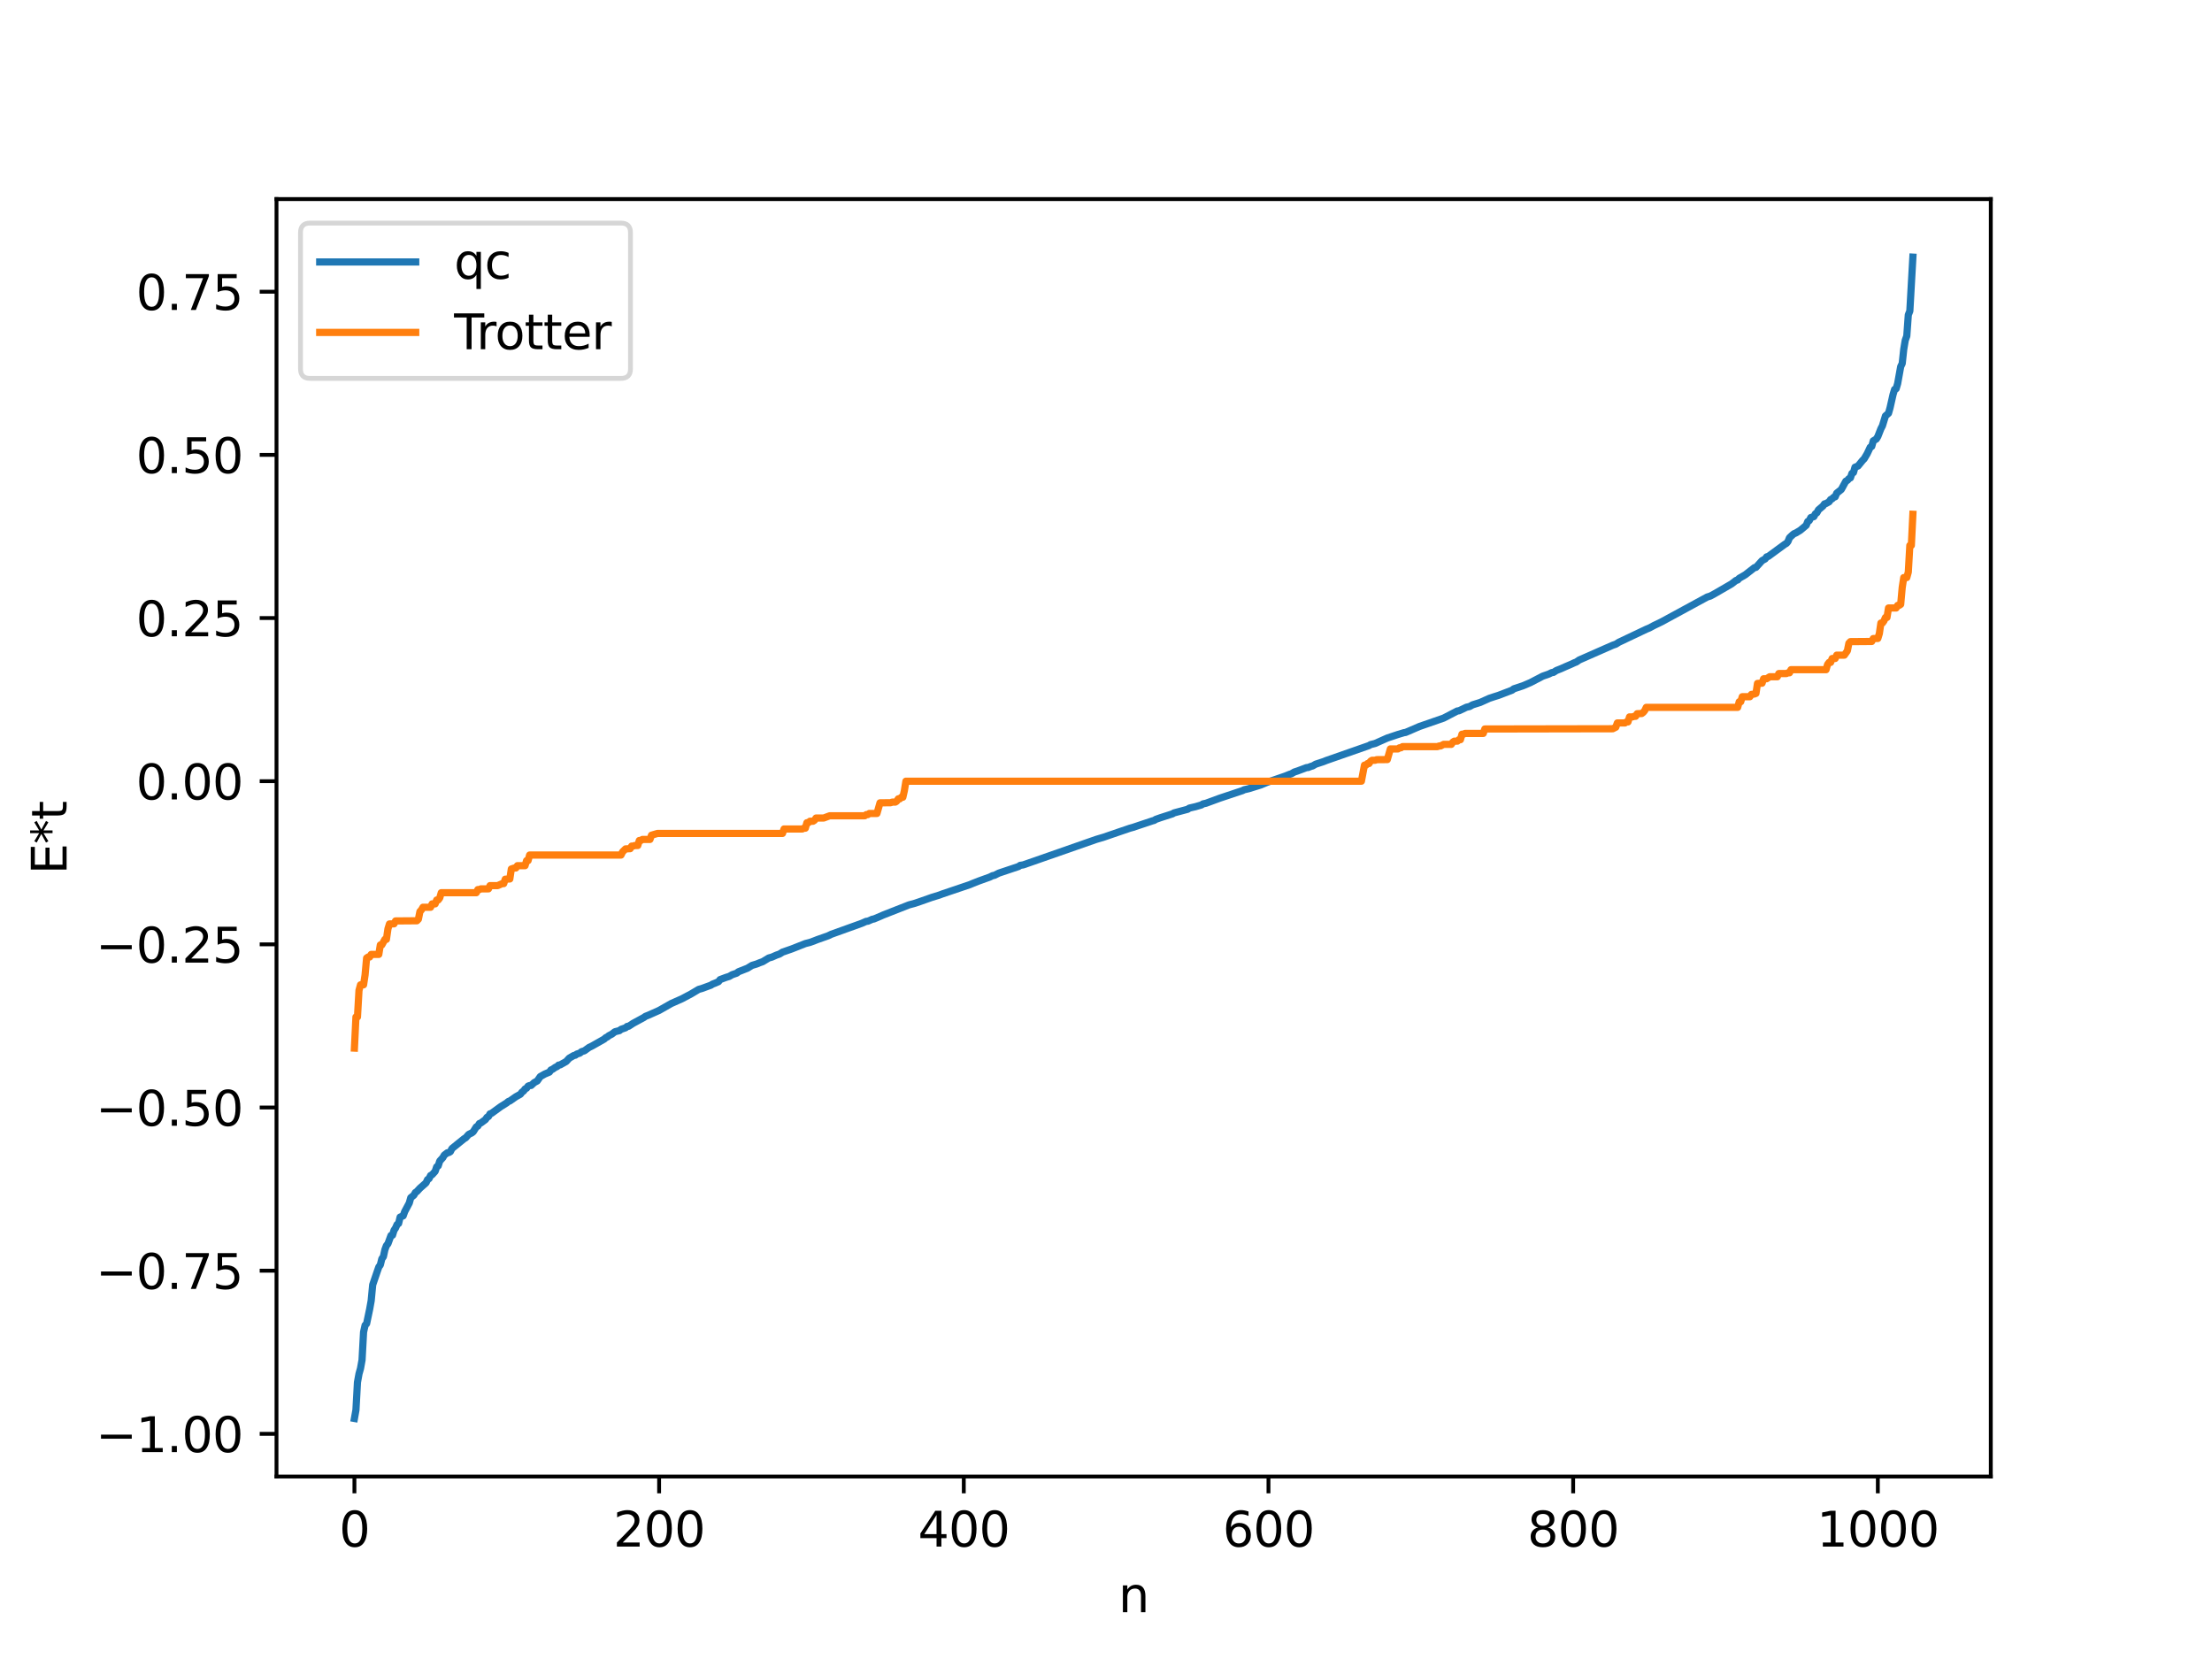 <?xml version="1.0" encoding="utf-8" standalone="no"?>
<!DOCTYPE svg PUBLIC "-//W3C//DTD SVG 1.1//EN"
  "http://www.w3.org/Graphics/SVG/1.1/DTD/svg11.dtd">
<svg xmlns:xlink="http://www.w3.org/1999/xlink" width="460.8pt" height="345.6pt" viewBox="0 0 460.8 345.6" xmlns="http://www.w3.org/2000/svg" version="1.1">
 <defs>
  <style type="text/css">*{stroke-linejoin: round; stroke-linecap: butt}</style>
 </defs>
 <g id="figure_1">
  <g id="patch_1">
   <path d="M 0 345.6 
L 460.8 345.6 
L 460.8 0 
L 0 0 
z
" style="fill: #ffffff"/>
  </g>
  <g id="axes_1">
   <g id="patch_2">
    <path d="M 57.6 307.584 
L 414.72 307.584 
L 414.72 41.472 
L 57.6 41.472 
z
" style="fill: #ffffff"/>
   </g>
   <g id="matplotlib.axis_1">
    <g id="xtick_1">
     <g id="line2d_1">
      <defs>
       <path id="m326ed6814b" d="M 0 0 
L 0 3.5 
" style="stroke: #000000; stroke-width: 0.8"/>
      </defs>
      <g>
       <use xlink:href="#m326ed6814b" x="73.833" y="307.584" style="stroke: #000000; stroke-width: 0.8"/>
      </g>
     </g>
     <g id="text_1">
      <!-- 0 -->
      <g transform="translate(70.651 322.182) scale(0.1 -0.1)">
       <defs>
        <path id="DejaVuSans-30" d="M 2034 4250 
Q 1547 4250 1301 3770 
Q 1056 3291 1056 2328 
Q 1056 1369 1301 889 
Q 1547 409 2034 409 
Q 2525 409 2770 889 
Q 3016 1369 3016 2328 
Q 3016 3291 2770 3770 
Q 2525 4250 2034 4250 
z
M 2034 4750 
Q 2819 4750 3233 4129 
Q 3647 3509 3647 2328 
Q 3647 1150 3233 529 
Q 2819 -91 2034 -91 
Q 1250 -91 836 529 
Q 422 1150 422 2328 
Q 422 3509 836 4129 
Q 1250 4750 2034 4750 
z
" transform="scale(0.016)"/>
       </defs>
       <use xlink:href="#DejaVuSans-30"/>
      </g>
     </g>
    </g>
    <g id="xtick_2">
     <g id="line2d_2">
      <g>
       <use xlink:href="#m326ed6814b" x="137.304" y="307.584" style="stroke: #000000; stroke-width: 0.8"/>
      </g>
     </g>
     <g id="text_2">
      <!-- 200 -->
      <g transform="translate(127.76 322.182) scale(0.1 -0.1)">
       <defs>
        <path id="DejaVuSans-32" d="M 1228 531 
L 3431 531 
L 3431 0 
L 469 0 
L 469 531 
Q 828 903 1448 1529 
Q 2069 2156 2228 2338 
Q 2531 2678 2651 2914 
Q 2772 3150 2772 3378 
Q 2772 3750 2511 3984 
Q 2250 4219 1831 4219 
Q 1534 4219 1204 4116 
Q 875 4013 500 3803 
L 500 4441 
Q 881 4594 1212 4672 
Q 1544 4750 1819 4750 
Q 2544 4750 2975 4387 
Q 3406 4025 3406 3419 
Q 3406 3131 3298 2873 
Q 3191 2616 2906 2266 
Q 2828 2175 2409 1742 
Q 1991 1309 1228 531 
z
" transform="scale(0.016)"/>
       </defs>
       <use xlink:href="#DejaVuSans-32"/>
       <use xlink:href="#DejaVuSans-30" x="63.623"/>
       <use xlink:href="#DejaVuSans-30" x="127.246"/>
      </g>
     </g>
    </g>
    <g id="xtick_3">
     <g id="line2d_3">
      <g>
       <use xlink:href="#m326ed6814b" x="200.775" y="307.584" style="stroke: #000000; stroke-width: 0.8"/>
      </g>
     </g>
     <g id="text_3">
      <!-- 400 -->
      <g transform="translate(191.231 322.182) scale(0.1 -0.1)">
       <defs>
        <path id="DejaVuSans-34" d="M 2419 4116 
L 825 1625 
L 2419 1625 
L 2419 4116 
z
M 2253 4666 
L 3047 4666 
L 3047 1625 
L 3713 1625 
L 3713 1100 
L 3047 1100 
L 3047 0 
L 2419 0 
L 2419 1100 
L 313 1100 
L 313 1709 
L 2253 4666 
z
" transform="scale(0.016)"/>
       </defs>
       <use xlink:href="#DejaVuSans-34"/>
       <use xlink:href="#DejaVuSans-30" x="63.623"/>
       <use xlink:href="#DejaVuSans-30" x="127.246"/>
      </g>
     </g>
    </g>
    <g id="xtick_4">
     <g id="line2d_4">
      <g>
       <use xlink:href="#m326ed6814b" x="264.246" y="307.584" style="stroke: #000000; stroke-width: 0.8"/>
      </g>
     </g>
     <g id="text_4">
      <!-- 600 -->
      <g transform="translate(254.702 322.182) scale(0.1 -0.1)">
       <defs>
        <path id="DejaVuSans-36" d="M 2113 2584 
Q 1688 2584 1439 2293 
Q 1191 2003 1191 1497 
Q 1191 994 1439 701 
Q 1688 409 2113 409 
Q 2538 409 2786 701 
Q 3034 994 3034 1497 
Q 3034 2003 2786 2293 
Q 2538 2584 2113 2584 
z
M 3366 4563 
L 3366 3988 
Q 3128 4100 2886 4159 
Q 2644 4219 2406 4219 
Q 1781 4219 1451 3797 
Q 1122 3375 1075 2522 
Q 1259 2794 1537 2939 
Q 1816 3084 2150 3084 
Q 2853 3084 3261 2657 
Q 3669 2231 3669 1497 
Q 3669 778 3244 343 
Q 2819 -91 2113 -91 
Q 1303 -91 875 529 
Q 447 1150 447 2328 
Q 447 3434 972 4092 
Q 1497 4750 2381 4750 
Q 2619 4750 2861 4703 
Q 3103 4656 3366 4563 
z
" transform="scale(0.016)"/>
       </defs>
       <use xlink:href="#DejaVuSans-36"/>
       <use xlink:href="#DejaVuSans-30" x="63.623"/>
       <use xlink:href="#DejaVuSans-30" x="127.246"/>
      </g>
     </g>
    </g>
    <g id="xtick_5">
     <g id="line2d_5">
      <g>
       <use xlink:href="#m326ed6814b" x="327.717" y="307.584" style="stroke: #000000; stroke-width: 0.8"/>
      </g>
     </g>
     <g id="text_5">
      <!-- 800 -->
      <g transform="translate(318.173 322.182) scale(0.1 -0.1)">
       <defs>
        <path id="DejaVuSans-38" d="M 2034 2216 
Q 1584 2216 1326 1975 
Q 1069 1734 1069 1313 
Q 1069 891 1326 650 
Q 1584 409 2034 409 
Q 2484 409 2743 651 
Q 3003 894 3003 1313 
Q 3003 1734 2745 1975 
Q 2488 2216 2034 2216 
z
M 1403 2484 
Q 997 2584 770 2862 
Q 544 3141 544 3541 
Q 544 4100 942 4425 
Q 1341 4750 2034 4750 
Q 2731 4750 3128 4425 
Q 3525 4100 3525 3541 
Q 3525 3141 3298 2862 
Q 3072 2584 2669 2484 
Q 3125 2378 3379 2068 
Q 3634 1759 3634 1313 
Q 3634 634 3220 271 
Q 2806 -91 2034 -91 
Q 1263 -91 848 271 
Q 434 634 434 1313 
Q 434 1759 690 2068 
Q 947 2378 1403 2484 
z
M 1172 3481 
Q 1172 3119 1398 2916 
Q 1625 2713 2034 2713 
Q 2441 2713 2670 2916 
Q 2900 3119 2900 3481 
Q 2900 3844 2670 4047 
Q 2441 4250 2034 4250 
Q 1625 4250 1398 4047 
Q 1172 3844 1172 3481 
z
" transform="scale(0.016)"/>
       </defs>
       <use xlink:href="#DejaVuSans-38"/>
       <use xlink:href="#DejaVuSans-30" x="63.623"/>
       <use xlink:href="#DejaVuSans-30" x="127.246"/>
      </g>
     </g>
    </g>
    <g id="xtick_6">
     <g id="line2d_6">
      <g>
       <use xlink:href="#m326ed6814b" x="391.188" y="307.584" style="stroke: #000000; stroke-width: 0.8"/>
      </g>
     </g>
     <g id="text_6">
      <!-- 1000 -->
      <g transform="translate(378.463 322.182) scale(0.1 -0.1)">
       <defs>
        <path id="DejaVuSans-31" d="M 794 531 
L 1825 531 
L 1825 4091 
L 703 3866 
L 703 4441 
L 1819 4666 
L 2450 4666 
L 2450 531 
L 3481 531 
L 3481 0 
L 794 0 
L 794 531 
z
" transform="scale(0.016)"/>
       </defs>
       <use xlink:href="#DejaVuSans-31"/>
       <use xlink:href="#DejaVuSans-30" x="63.623"/>
       <use xlink:href="#DejaVuSans-30" x="127.246"/>
       <use xlink:href="#DejaVuSans-30" x="190.869"/>
      </g>
     </g>
    </g>
    <g id="text_7">
     <!-- n -->
     <g transform="translate(232.991 335.861) scale(0.1 -0.1)">
      <defs>
       <path id="DejaVuSans-6e" d="M 3513 2113 
L 3513 0 
L 2938 0 
L 2938 2094 
Q 2938 2591 2744 2837 
Q 2550 3084 2163 3084 
Q 1697 3084 1428 2787 
Q 1159 2491 1159 1978 
L 1159 0 
L 581 0 
L 581 3500 
L 1159 3500 
L 1159 2956 
Q 1366 3272 1645 3428 
Q 1925 3584 2291 3584 
Q 2894 3584 3203 3211 
Q 3513 2838 3513 2113 
z
" transform="scale(0.016)"/>
      </defs>
      <use xlink:href="#DejaVuSans-6e"/>
     </g>
    </g>
   </g>
   <g id="matplotlib.axis_2">
    <g id="ytick_1">
     <g id="line2d_7">
      <defs>
       <path id="m8683566586" d="M 0 0 
L -3.5 0 
" style="stroke: #000000; stroke-width: 0.8"/>
      </defs>
      <g>
       <use xlink:href="#m8683566586" x="57.6" y="298.697" style="stroke: #000000; stroke-width: 0.8"/>
      </g>
     </g>
     <g id="text_8">
      <!-- −1.00 -->
      <g transform="translate(19.955 302.496) scale(0.1 -0.1)">
       <defs>
        <path id="DejaVuSans-2212" d="M 678 2272 
L 4684 2272 
L 4684 1741 
L 678 1741 
L 678 2272 
z
" transform="scale(0.016)"/>
        <path id="DejaVuSans-2e" d="M 684 794 
L 1344 794 
L 1344 0 
L 684 0 
L 684 794 
z
" transform="scale(0.016)"/>
       </defs>
       <use xlink:href="#DejaVuSans-2212"/>
       <use xlink:href="#DejaVuSans-31" x="83.789"/>
       <use xlink:href="#DejaVuSans-2e" x="147.412"/>
       <use xlink:href="#DejaVuSans-30" x="179.199"/>
       <use xlink:href="#DejaVuSans-30" x="242.822"/>
      </g>
     </g>
    </g>
    <g id="ytick_2">
     <g id="line2d_8">
      <g>
       <use xlink:href="#m8683566586" x="57.6" y="264.707" style="stroke: #000000; stroke-width: 0.8"/>
      </g>
     </g>
     <g id="text_9">
      <!-- −0.75 -->
      <g transform="translate(19.955 268.506) scale(0.1 -0.1)">
       <defs>
        <path id="DejaVuSans-37" d="M 525 4666 
L 3525 4666 
L 3525 4397 
L 1831 0 
L 1172 0 
L 2766 4134 
L 525 4134 
L 525 4666 
z
" transform="scale(0.016)"/>
        <path id="DejaVuSans-35" d="M 691 4666 
L 3169 4666 
L 3169 4134 
L 1269 4134 
L 1269 2991 
Q 1406 3038 1543 3061 
Q 1681 3084 1819 3084 
Q 2600 3084 3056 2656 
Q 3513 2228 3513 1497 
Q 3513 744 3044 326 
Q 2575 -91 1722 -91 
Q 1428 -91 1123 -41 
Q 819 9 494 109 
L 494 744 
Q 775 591 1075 516 
Q 1375 441 1709 441 
Q 2250 441 2565 725 
Q 2881 1009 2881 1497 
Q 2881 1984 2565 2268 
Q 2250 2553 1709 2553 
Q 1456 2553 1204 2497 
Q 953 2441 691 2322 
L 691 4666 
z
" transform="scale(0.016)"/>
       </defs>
       <use xlink:href="#DejaVuSans-2212"/>
       <use xlink:href="#DejaVuSans-30" x="83.789"/>
       <use xlink:href="#DejaVuSans-2e" x="147.412"/>
       <use xlink:href="#DejaVuSans-37" x="179.199"/>
       <use xlink:href="#DejaVuSans-35" x="242.822"/>
      </g>
     </g>
    </g>
    <g id="ytick_3">
     <g id="line2d_9">
      <g>
       <use xlink:href="#m8683566586" x="57.6" y="230.717" style="stroke: #000000; stroke-width: 0.8"/>
      </g>
     </g>
     <g id="text_10">
      <!-- −0.50 -->
      <g transform="translate(19.955 234.517) scale(0.1 -0.1)">
       <use xlink:href="#DejaVuSans-2212"/>
       <use xlink:href="#DejaVuSans-30" x="83.789"/>
       <use xlink:href="#DejaVuSans-2e" x="147.412"/>
       <use xlink:href="#DejaVuSans-35" x="179.199"/>
       <use xlink:href="#DejaVuSans-30" x="242.822"/>
      </g>
     </g>
    </g>
    <g id="ytick_4">
     <g id="line2d_10">
      <g>
       <use xlink:href="#m8683566586" x="57.6" y="196.728" style="stroke: #000000; stroke-width: 0.8"/>
      </g>
     </g>
     <g id="text_11">
      <!-- −0.25 -->
      <g transform="translate(19.955 200.527) scale(0.1 -0.1)">
       <use xlink:href="#DejaVuSans-2212"/>
       <use xlink:href="#DejaVuSans-30" x="83.789"/>
       <use xlink:href="#DejaVuSans-2e" x="147.412"/>
       <use xlink:href="#DejaVuSans-32" x="179.199"/>
       <use xlink:href="#DejaVuSans-35" x="242.822"/>
      </g>
     </g>
    </g>
    <g id="ytick_5">
     <g id="line2d_11">
      <g>
       <use xlink:href="#m8683566586" x="57.6" y="162.738" style="stroke: #000000; stroke-width: 0.8"/>
      </g>
     </g>
     <g id="text_12">
      <!-- 0.00 -->
      <g transform="translate(28.334 166.537) scale(0.1 -0.1)">
       <use xlink:href="#DejaVuSans-30"/>
       <use xlink:href="#DejaVuSans-2e" x="63.623"/>
       <use xlink:href="#DejaVuSans-30" x="95.41"/>
       <use xlink:href="#DejaVuSans-30" x="159.033"/>
      </g>
     </g>
    </g>
    <g id="ytick_6">
     <g id="line2d_12">
      <g>
       <use xlink:href="#m8683566586" x="57.6" y="128.748" style="stroke: #000000; stroke-width: 0.8"/>
      </g>
     </g>
     <g id="text_13">
      <!-- 0.25 -->
      <g transform="translate(28.334 132.548) scale(0.1 -0.1)">
       <use xlink:href="#DejaVuSans-30"/>
       <use xlink:href="#DejaVuSans-2e" x="63.623"/>
       <use xlink:href="#DejaVuSans-32" x="95.41"/>
       <use xlink:href="#DejaVuSans-35" x="159.033"/>
      </g>
     </g>
    </g>
    <g id="ytick_7">
     <g id="line2d_13">
      <g>
       <use xlink:href="#m8683566586" x="57.6" y="94.759" style="stroke: #000000; stroke-width: 0.8"/>
      </g>
     </g>
     <g id="text_14">
      <!-- 0.50 -->
      <g transform="translate(28.334 98.558) scale(0.1 -0.1)">
       <use xlink:href="#DejaVuSans-30"/>
       <use xlink:href="#DejaVuSans-2e" x="63.623"/>
       <use xlink:href="#DejaVuSans-35" x="95.41"/>
       <use xlink:href="#DejaVuSans-30" x="159.033"/>
      </g>
     </g>
    </g>
    <g id="ytick_8">
     <g id="line2d_14">
      <g>
       <use xlink:href="#m8683566586" x="57.6" y="60.769" style="stroke: #000000; stroke-width: 0.8"/>
      </g>
     </g>
     <g id="text_15">
      <!-- 0.75 -->
      <g transform="translate(28.334 64.568) scale(0.1 -0.1)">
       <use xlink:href="#DejaVuSans-30"/>
       <use xlink:href="#DejaVuSans-2e" x="63.623"/>
       <use xlink:href="#DejaVuSans-37" x="95.41"/>
       <use xlink:href="#DejaVuSans-35" x="159.033"/>
      </g>
     </g>
    </g>
    <g id="text_16">
     <!-- E*t -->
     <g transform="translate(13.875 182.148) rotate(-90) scale(0.1 -0.1)">
      <defs>
       <path id="DejaVuSans-45" d="M 628 4666 
L 3578 4666 
L 3578 4134 
L 1259 4134 
L 1259 2753 
L 3481 2753 
L 3481 2222 
L 1259 2222 
L 1259 531 
L 3634 531 
L 3634 0 
L 628 0 
L 628 4666 
z
" transform="scale(0.016)"/>
       <path id="DejaVuSans-2a" d="M 3009 3897 
L 1888 3291 
L 3009 2681 
L 2828 2375 
L 1778 3009 
L 1778 1831 
L 1422 1831 
L 1422 3009 
L 372 2375 
L 191 2681 
L 1313 3291 
L 191 3897 
L 372 4206 
L 1422 3572 
L 1422 4750 
L 1778 4750 
L 1778 3572 
L 2828 4206 
L 3009 3897 
z
" transform="scale(0.016)"/>
       <path id="DejaVuSans-74" d="M 1172 4494 
L 1172 3500 
L 2356 3500 
L 2356 3053 
L 1172 3053 
L 1172 1153 
Q 1172 725 1289 603 
Q 1406 481 1766 481 
L 2356 481 
L 2356 0 
L 1766 0 
Q 1100 0 847 248 
Q 594 497 594 1153 
L 594 3053 
L 172 3053 
L 172 3500 
L 594 3500 
L 594 4494 
L 1172 4494 
z
" transform="scale(0.016)"/>
      </defs>
      <use xlink:href="#DejaVuSans-45"/>
      <use xlink:href="#DejaVuSans-2a" x="63.184"/>
      <use xlink:href="#DejaVuSans-74" x="113.184"/>
     </g>
    </g>
   </g>
   <g id="line2d_15">
    <path d="M 73.833 295.488 
L 74.15 293.724 
L 74.467 287.962 
L 74.785 286.199 
L 75.102 285.068 
L 75.42 283.314 
L 75.737 277.494 
L 76.054 276.081 
L 76.372 275.74 
L 77.006 272.719 
L 77.324 270.957 
L 77.641 267.64 
L 78.593 264.851 
L 78.91 263.941 
L 79.228 263.509 
L 79.545 262.223 
L 79.862 261.809 
L 80.18 260.339 
L 80.497 259.486 
L 80.815 259.097 
L 81.449 257.37 
L 81.767 257.316 
L 82.084 256.286 
L 82.401 255.816 
L 82.719 255.091 
L 83.036 254.875 
L 83.353 253.541 
L 83.988 253.288 
L 84.305 252.404 
L 85.258 250.614 
L 85.575 249.495 
L 86.21 248.992 
L 86.527 248.433 
L 86.844 248.218 
L 87.479 247.528 
L 88.748 246.407 
L 89.066 245.731 
L 89.383 245.527 
L 89.7 244.877 
L 90.018 244.713 
L 90.653 244.015 
L 90.97 243.066 
L 91.287 242.87 
L 91.605 241.869 
L 92.239 241.171 
L 92.557 240.628 
L 93.191 240.146 
L 93.509 240.103 
L 93.826 239.899 
L 94.143 239.27 
L 96.682 237.215 
L 97 237.038 
L 97.634 236.319 
L 98.269 236.012 
L 98.586 235.763 
L 99.221 234.749 
L 99.539 234.587 
L 99.856 234.057 
L 100.173 233.937 
L 101.125 233.234 
L 101.443 232.763 
L 101.76 232.59 
L 102.077 232.032 
L 102.395 231.93 
L 104.299 230.542 
L 105.568 229.746 
L 105.886 229.463 
L 106.203 229.355 
L 107.472 228.468 
L 108.424 227.94 
L 108.742 227.499 
L 109.059 227.296 
L 109.377 226.849 
L 109.694 226.691 
L 110.011 226.265 
L 110.329 226.13 
L 110.646 226.118 
L 111.281 225.527 
L 111.915 225.183 
L 112.55 224.274 
L 113.502 223.738 
L 114.454 223.338 
L 114.772 222.888 
L 115.089 222.761 
L 115.724 222.317 
L 116.041 222.197 
L 116.358 221.883 
L 116.676 221.846 
L 117.945 221.13 
L 118.58 220.438 
L 119.532 219.877 
L 119.849 219.82 
L 120.167 219.578 
L 120.801 219.382 
L 121.119 219.094 
L 121.753 218.893 
L 122.705 218.203 
L 123.34 217.895 
L 125.879 216.458 
L 126.196 216.157 
L 126.514 216.021 
L 126.831 215.754 
L 127.466 215.425 
L 128.1 214.931 
L 129.053 214.694 
L 129.37 214.429 
L 130.322 214.105 
L 130.639 213.827 
L 130.957 213.787 
L 131.909 213.168 
L 134.13 211.963 
L 134.448 211.729 
L 135.082 211.479 
L 137.304 210.49 
L 137.939 210.129 
L 139.843 209.047 
L 142.064 208.062 
L 143.968 207.05 
L 145.555 206.104 
L 146.19 205.928 
L 148.094 205.232 
L 148.411 205.022 
L 149.046 204.777 
L 149.681 204.497 
L 149.998 204.072 
L 151.267 203.6 
L 151.902 203.409 
L 152.537 203.043 
L 153.489 202.719 
L 153.806 202.446 
L 155.71 201.695 
L 156.662 201.11 
L 157.615 200.822 
L 158.249 200.559 
L 158.884 200.335 
L 160.153 199.564 
L 160.788 199.389 
L 161.74 198.968 
L 162.375 198.749 
L 163.01 198.35 
L 164.914 197.689 
L 167.77 196.563 
L 168.722 196.321 
L 169.674 195.97 
L 170.309 195.721 
L 171.896 195.165 
L 172.53 194.937 
L 173.165 194.63 
L 179.512 192.346 
L 180.464 191.926 
L 180.781 191.907 
L 181.734 191.494 
L 182.051 191.443 
L 183.32 190.906 
L 183.955 190.625 
L 189.35 188.508 
L 190.62 188.162 
L 191.572 187.839 
L 194.11 186.944 
L 195.697 186.456 
L 196.332 186.214 
L 202.044 184.284 
L 202.679 184.014 
L 203.948 183.515 
L 206.17 182.717 
L 206.805 182.403 
L 207.122 182.362 
L 208.074 181.887 
L 212.2 180.506 
L 212.517 180.273 
L 213.152 180.173 
L 214.421 179.733 
L 228.385 174.855 
L 229.972 174.384 
L 231.241 173.946 
L 233.145 173.293 
L 235.367 172.535 
L 236.001 172.361 
L 240.127 170.983 
L 240.444 170.905 
L 240.762 170.691 
L 241.714 170.355 
L 244.253 169.538 
L 244.57 169.344 
L 245.205 169.173 
L 247.426 168.584 
L 247.743 168.349 
L 248.378 168.2 
L 249.013 168.056 
L 250.282 167.685 
L 250.6 167.466 
L 251.234 167.331 
L 254.091 166.279 
L 258.851 164.693 
L 259.168 164.523 
L 260.12 164.304 
L 262.659 163.516 
L 263.929 162.983 
L 267.737 161.67 
L 268.689 161.288 
L 269.006 161.194 
L 269.641 160.825 
L 270.276 160.618 
L 272.18 159.905 
L 272.497 159.887 
L 273.132 159.641 
L 273.449 159.559 
L 274.084 159.19 
L 275.671 158.671 
L 276.305 158.418 
L 285.191 155.314 
L 285.509 155.116 
L 286.461 154.877 
L 289 153.746 
L 291.221 153.005 
L 292.491 152.623 
L 292.808 152.581 
L 293.443 152.314 
L 295.664 151.352 
L 300.742 149.588 
L 303.598 148.099 
L 303.915 148.08 
L 305.502 147.322 
L 306.137 147.184 
L 306.772 146.828 
L 308.358 146.329 
L 310.262 145.471 
L 311.215 145.155 
L 312.167 144.857 
L 315.023 143.764 
L 315.34 143.497 
L 317.244 142.865 
L 318.831 142.189 
L 321.37 140.862 
L 322.639 140.423 
L 323.274 140.108 
L 323.591 140.08 
L 324.226 139.678 
L 325.178 139.302 
L 326.13 138.875 
L 327.082 138.469 
L 328.034 138.032 
L 328.352 137.921 
L 328.986 137.483 
L 335.968 134.411 
L 336.603 134.194 
L 337.238 133.792 
L 342.95 131.082 
L 343.585 130.822 
L 344.537 130.31 
L 346.124 129.544 
L 355.644 124.368 
L 356.279 124.174 
L 357.231 123.657 
L 360.722 121.633 
L 361.674 120.894 
L 361.991 120.823 
L 362.309 120.468 
L 363.578 119.734 
L 365.482 118.247 
L 365.8 118.197 
L 367.069 116.787 
L 367.704 116.443 
L 368.021 116.007 
L 368.339 115.925 
L 371.829 113.368 
L 372.147 113.196 
L 372.464 112.811 
L 372.781 112.024 
L 373.416 111.43 
L 373.734 111.171 
L 374.051 111.057 
L 375.003 110.489 
L 375.638 109.964 
L 376.272 109.423 
L 376.59 108.637 
L 376.907 108.453 
L 377.224 107.821 
L 377.859 107.622 
L 378.177 107.032 
L 378.494 106.818 
L 378.811 106.222 
L 379.763 105.407 
L 380.081 104.967 
L 380.398 104.892 
L 381.033 104.535 
L 381.35 104.063 
L 381.667 103.915 
L 381.985 103.593 
L 382.302 103.495 
L 382.62 102.738 
L 383.572 101.976 
L 384.524 100.232 
L 384.841 100.082 
L 385.158 99.702 
L 385.476 99.551 
L 385.793 98.614 
L 386.11 98.441 
L 386.428 97.331 
L 387.062 97.075 
L 388.015 95.904 
L 388.332 95.589 
L 388.967 94.519 
L 389.601 93.171 
L 389.919 92.999 
L 390.236 91.84 
L 390.871 91.457 
L 391.188 90.932 
L 391.823 89.315 
L 392.14 88.713 
L 392.775 86.644 
L 393.41 86.091 
L 393.727 84.968 
L 394.362 82.166 
L 394.679 81.122 
L 394.996 80.985 
L 395.314 79.903 
L 395.948 76.372 
L 396.266 75.72 
L 396.583 72.767 
L 396.9 70.88 
L 397.218 70.004 
L 397.535 65.591 
L 397.853 64.802 
L 398.487 53.568 
L 398.487 53.568 
" clip-path="url(#p94ff485cc0)" style="fill: none; stroke: #1f77b4; stroke-width: 1.5; stroke-linecap: square"/>
   </g>
   <g id="line2d_16">
    <path d="M 73.833 218.344 
L 74.15 211.855 
L 74.467 211.855 
L 74.785 206.309 
L 75.102 205.157 
L 75.737 205.157 
L 76.054 203.082 
L 76.372 199.578 
L 76.689 199.363 
L 77.006 199.363 
L 77.324 198.821 
L 78.91 198.821 
L 79.228 196.845 
L 79.545 196.845 
L 80.18 195.687 
L 80.497 195.687 
L 80.815 193.502 
L 81.132 192.473 
L 82.084 192.456 
L 82.401 191.847 
L 86.844 191.812 
L 87.162 191.479 
L 87.479 189.895 
L 87.796 189.545 
L 88.114 188.997 
L 89.7 188.997 
L 90.018 188.296 
L 90.653 188.296 
L 90.97 187.482 
L 91.287 187.482 
L 91.605 187.059 
L 91.922 185.968 
L 99.221 185.968 
L 99.539 185.319 
L 99.856 185.319 
L 100.173 185.165 
L 101.76 185.165 
L 102.077 184.491 
L 103.664 184.491 
L 104.616 184.077 
L 104.934 184.077 
L 105.251 183.153 
L 106.203 183.107 
L 106.52 181.023 
L 107.155 180.817 
L 107.472 180.817 
L 107.79 180.337 
L 109.377 180.337 
L 109.694 179.284 
L 110.011 179.284 
L 110.329 178.12 
L 129.37 178.12 
L 129.687 177.459 
L 130.322 176.837 
L 131.274 176.797 
L 131.591 176.256 
L 131.909 176.256 
L 132.226 176.133 
L 132.861 176.133 
L 133.178 175.092 
L 133.496 175.092 
L 133.813 174.873 
L 135.4 174.873 
L 135.717 173.986 
L 136.986 173.615 
L 163.01 173.615 
L 163.327 172.693 
L 167.135 172.693 
L 167.453 172.525 
L 167.77 172.525 
L 168.087 171.384 
L 168.405 171.384 
L 168.722 171.08 
L 169.357 171.08 
L 169.674 170.883 
L 169.991 170.413 
L 171.578 170.413 
L 172.848 169.94 
L 180.147 169.94 
L 180.464 169.698 
L 180.781 169.698 
L 181.099 169.46 
L 182.686 169.46 
L 183.32 167.243 
L 185.542 167.224 
L 185.859 167.095 
L 186.494 167.095 
L 186.811 166.9 
L 187.129 166.413 
L 187.446 166.413 
L 187.763 166.082 
L 188.081 166.082 
L 188.398 164.704 
L 188.715 162.738 
L 283.605 162.738 
L 284.239 159.394 
L 284.557 159.394 
L 284.874 159.063 
L 285.191 159.063 
L 285.509 158.576 
L 285.826 158.381 
L 286.461 158.381 
L 286.778 158.253 
L 289 158.233 
L 289.634 156.016 
L 291.221 156.016 
L 291.539 155.778 
L 291.856 155.778 
L 292.173 155.536 
L 299.472 155.536 
L 299.79 155.395 
L 300.107 155.395 
L 300.742 155.063 
L 302.329 155.063 
L 302.646 154.593 
L 302.963 154.396 
L 303.598 154.396 
L 303.915 154.092 
L 304.233 154.092 
L 304.55 152.951 
L 304.867 152.951 
L 305.185 152.783 
L 308.993 152.783 
L 309.31 151.861 
L 335.968 151.811 
L 336.603 151.491 
L 336.92 150.603 
L 338.507 150.603 
L 338.824 150.385 
L 339.142 150.385 
L 339.459 149.343 
L 340.094 149.343 
L 340.411 149.22 
L 340.729 149.22 
L 341.046 148.679 
L 341.998 148.639 
L 342.315 148.399 
L 342.633 148.017 
L 342.95 147.356 
L 361.991 147.356 
L 362.309 146.193 
L 362.626 146.193 
L 362.943 145.139 
L 364.53 145.139 
L 364.848 144.659 
L 365.482 144.577 
L 365.8 144.453 
L 366.117 142.369 
L 367.069 142.323 
L 367.386 141.399 
L 368.021 141.399 
L 368.656 140.985 
L 370.243 140.985 
L 370.56 140.311 
L 372.147 140.311 
L 372.464 140.158 
L 372.781 140.158 
L 373.099 139.508 
L 380.398 139.508 
L 380.715 138.418 
L 381.033 137.994 
L 381.35 137.994 
L 381.667 137.18 
L 382.302 137.18 
L 382.62 136.479 
L 384.206 136.479 
L 384.841 135.581 
L 385.158 133.997 
L 385.476 133.664 
L 389.919 133.629 
L 390.236 133.021 
L 391.188 133.003 
L 391.505 131.974 
L 391.823 129.789 
L 392.14 129.789 
L 392.458 129.347 
L 392.775 128.631 
L 393.092 128.631 
L 393.41 126.655 
L 394.996 126.655 
L 395.314 126.113 
L 395.631 126.113 
L 395.948 125.898 
L 396.266 122.394 
L 396.583 120.319 
L 397.218 120.319 
L 397.535 119.167 
L 397.853 113.621 
L 398.17 113.621 
L 398.487 107.132 
L 398.487 107.132 
" clip-path="url(#p94ff485cc0)" style="fill: none; stroke: #ff7f0e; stroke-width: 1.5; stroke-linecap: square"/>
   </g>
   <g id="patch_3">
    <path d="M 57.6 307.584 
L 57.6 41.472 
" style="fill: none; stroke: #000000; stroke-width: 0.8; stroke-linejoin: miter; stroke-linecap: square"/>
   </g>
   <g id="patch_4">
    <path d="M 414.72 307.584 
L 414.72 41.472 
" style="fill: none; stroke: #000000; stroke-width: 0.8; stroke-linejoin: miter; stroke-linecap: square"/>
   </g>
   <g id="patch_5">
    <path d="M 57.6 307.584 
L 414.72 307.584 
" style="fill: none; stroke: #000000; stroke-width: 0.8; stroke-linejoin: miter; stroke-linecap: square"/>
   </g>
   <g id="patch_6">
    <path d="M 57.6 41.472 
L 414.72 41.472 
" style="fill: none; stroke: #000000; stroke-width: 0.8; stroke-linejoin: miter; stroke-linecap: square"/>
   </g>
   <g id="legend_1">
    <g id="patch_7">
     <path d="M 64.6 78.828 
L 129.342 78.828 
Q 131.342 78.828 131.342 76.828 
L 131.342 48.472 
Q 131.342 46.472 129.342 46.472 
L 64.6 46.472 
Q 62.6 46.472 62.6 48.472 
L 62.6 76.828 
Q 62.6 78.828 64.6 78.828 
z
" style="fill: #ffffff; opacity: 0.8; stroke: #cccccc; stroke-linejoin: miter"/>
    </g>
    <g id="line2d_17">
     <path d="M 66.6 54.57 
L 76.6 54.57 
L 86.6 54.57 
" style="fill: none; stroke: #1f77b4; stroke-width: 1.5; stroke-linecap: square"/>
    </g>
    <g id="text_17">
     <!-- qc -->
     <g transform="translate(94.6 58.07) scale(0.1 -0.1)">
      <defs>
       <path id="DejaVuSans-71" d="M 947 1747 
Q 947 1113 1208 752 
Q 1469 391 1925 391 
Q 2381 391 2643 752 
Q 2906 1113 2906 1747 
Q 2906 2381 2643 2742 
Q 2381 3103 1925 3103 
Q 1469 3103 1208 2742 
Q 947 2381 947 1747 
z
M 2906 525 
Q 2725 213 2448 61 
Q 2172 -91 1784 -91 
Q 1150 -91 751 415 
Q 353 922 353 1747 
Q 353 2572 751 3078 
Q 1150 3584 1784 3584 
Q 2172 3584 2448 3432 
Q 2725 3281 2906 2969 
L 2906 3500 
L 3481 3500 
L 3481 -1331 
L 2906 -1331 
L 2906 525 
z
" transform="scale(0.016)"/>
       <path id="DejaVuSans-63" d="M 3122 3366 
L 3122 2828 
Q 2878 2963 2633 3030 
Q 2388 3097 2138 3097 
Q 1578 3097 1268 2742 
Q 959 2388 959 1747 
Q 959 1106 1268 751 
Q 1578 397 2138 397 
Q 2388 397 2633 464 
Q 2878 531 3122 666 
L 3122 134 
Q 2881 22 2623 -34 
Q 2366 -91 2075 -91 
Q 1284 -91 818 406 
Q 353 903 353 1747 
Q 353 2603 823 3093 
Q 1294 3584 2113 3584 
Q 2378 3584 2631 3529 
Q 2884 3475 3122 3366 
z
" transform="scale(0.016)"/>
      </defs>
      <use xlink:href="#DejaVuSans-71"/>
      <use xlink:href="#DejaVuSans-63" x="63.477"/>
     </g>
    </g>
    <g id="line2d_18">
     <path d="M 66.6 69.249 
L 76.6 69.249 
L 86.6 69.249 
" style="fill: none; stroke: #ff7f0e; stroke-width: 1.5; stroke-linecap: square"/>
    </g>
    <g id="text_18">
     <!-- Trotter -->
     <g transform="translate(94.6 72.749) scale(0.1 -0.1)">
      <defs>
       <path id="DejaVuSans-54" d="M -19 4666 
L 3928 4666 
L 3928 4134 
L 2272 4134 
L 2272 0 
L 1638 0 
L 1638 4134 
L -19 4134 
L -19 4666 
z
" transform="scale(0.016)"/>
       <path id="DejaVuSans-72" d="M 2631 2963 
Q 2534 3019 2420 3045 
Q 2306 3072 2169 3072 
Q 1681 3072 1420 2755 
Q 1159 2438 1159 1844 
L 1159 0 
L 581 0 
L 581 3500 
L 1159 3500 
L 1159 2956 
Q 1341 3275 1631 3429 
Q 1922 3584 2338 3584 
Q 2397 3584 2469 3576 
Q 2541 3569 2628 3553 
L 2631 2963 
z
" transform="scale(0.016)"/>
       <path id="DejaVuSans-6f" d="M 1959 3097 
Q 1497 3097 1228 2736 
Q 959 2375 959 1747 
Q 959 1119 1226 758 
Q 1494 397 1959 397 
Q 2419 397 2687 759 
Q 2956 1122 2956 1747 
Q 2956 2369 2687 2733 
Q 2419 3097 1959 3097 
z
M 1959 3584 
Q 2709 3584 3137 3096 
Q 3566 2609 3566 1747 
Q 3566 888 3137 398 
Q 2709 -91 1959 -91 
Q 1206 -91 779 398 
Q 353 888 353 1747 
Q 353 2609 779 3096 
Q 1206 3584 1959 3584 
z
" transform="scale(0.016)"/>
       <path id="DejaVuSans-65" d="M 3597 1894 
L 3597 1613 
L 953 1613 
Q 991 1019 1311 708 
Q 1631 397 2203 397 
Q 2534 397 2845 478 
Q 3156 559 3463 722 
L 3463 178 
Q 3153 47 2828 -22 
Q 2503 -91 2169 -91 
Q 1331 -91 842 396 
Q 353 884 353 1716 
Q 353 2575 817 3079 
Q 1281 3584 2069 3584 
Q 2775 3584 3186 3129 
Q 3597 2675 3597 1894 
z
M 3022 2063 
Q 3016 2534 2758 2815 
Q 2500 3097 2075 3097 
Q 1594 3097 1305 2825 
Q 1016 2553 972 2059 
L 3022 2063 
z
" transform="scale(0.016)"/>
      </defs>
      <use xlink:href="#DejaVuSans-54"/>
      <use xlink:href="#DejaVuSans-72" x="46.334"/>
      <use xlink:href="#DejaVuSans-6f" x="85.197"/>
      <use xlink:href="#DejaVuSans-74" x="146.379"/>
      <use xlink:href="#DejaVuSans-74" x="185.588"/>
      <use xlink:href="#DejaVuSans-65" x="224.797"/>
      <use xlink:href="#DejaVuSans-72" x="286.32"/>
     </g>
    </g>
   </g>
  </g>
 </g>
 <defs>
  <clipPath id="p94ff485cc0">
   <rect x="57.6" y="41.472" width="357.12" height="266.112"/>
  </clipPath>
 </defs>
</svg>

